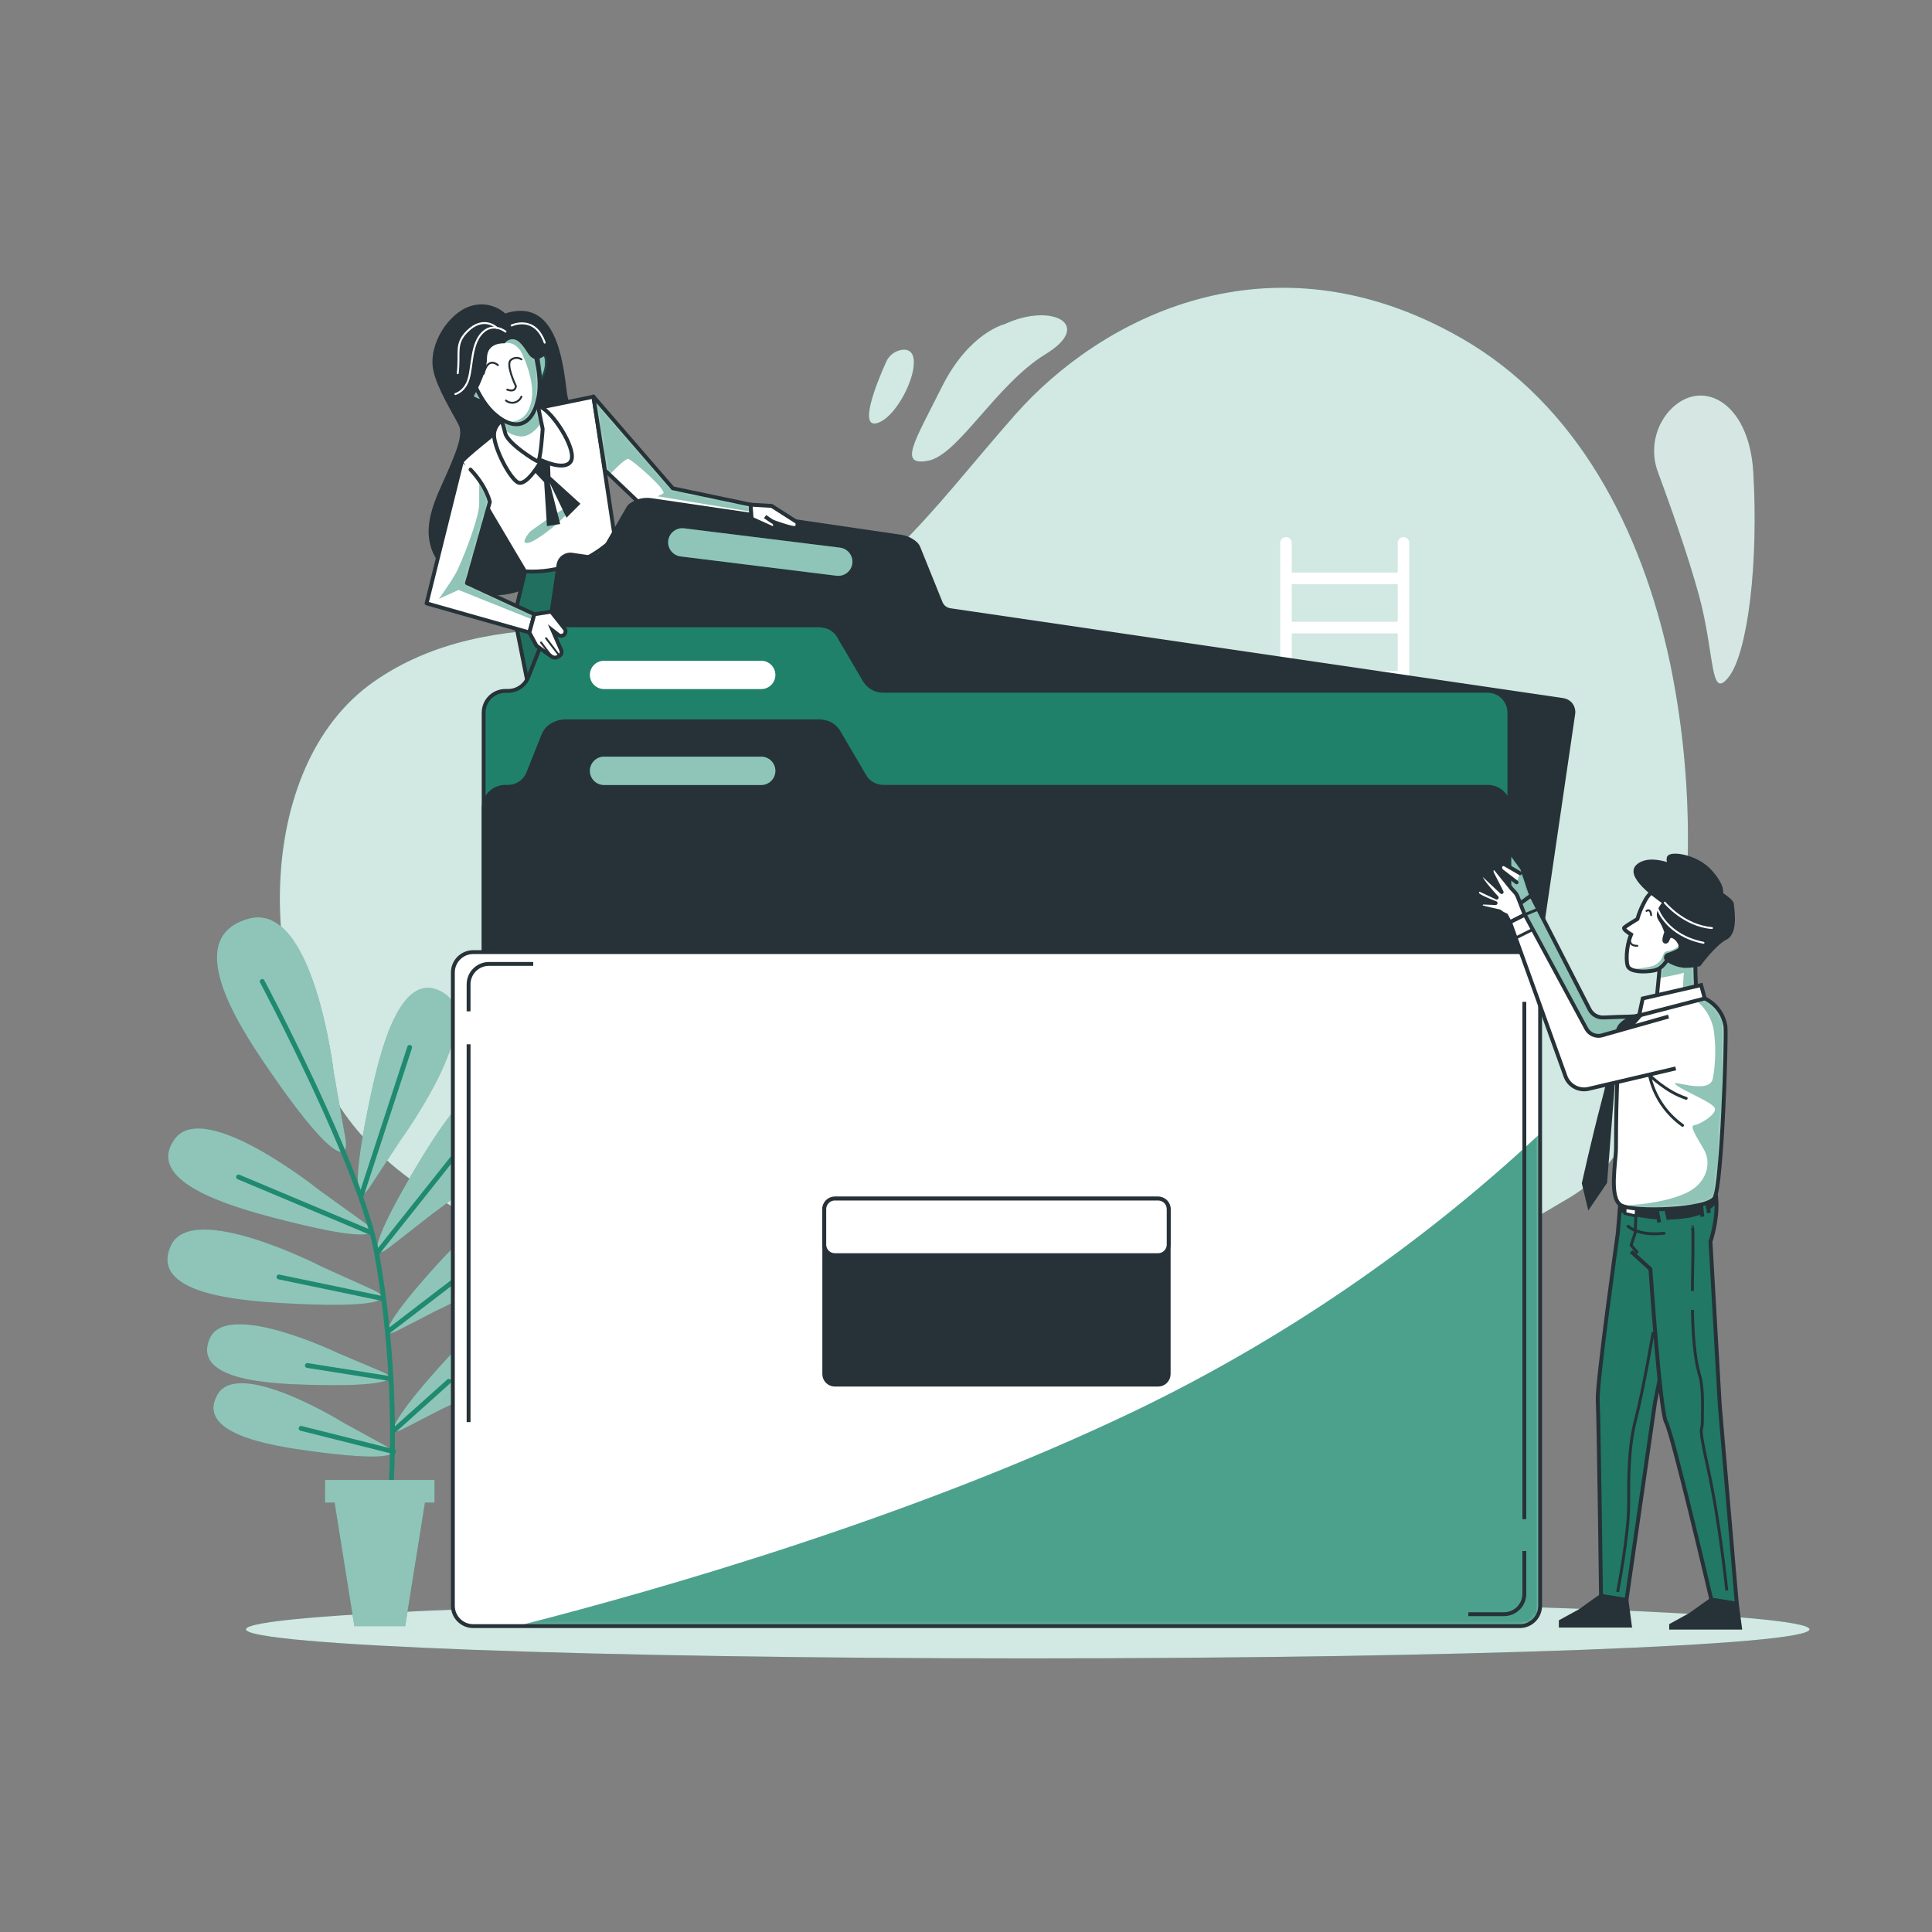 <svg width="500" height="500" viewBox="0 0 500 500" fill="none" xmlns="http://www.w3.org/2000/svg">
<rect x="0" y="0" width="500" height="500" fill="#808080" stroke="none"/>
<path d="M378.07 87.43C328.57 59.14 284.73 82.43 262.8 107.23C240.87 132.03 224.53 157.08 197 161.68C169.47 166.28 127.7 154.61 96.58 176.53C65.46 198.45 65.58 256.67 90.22 289.68C114.86 322.69 178.61 338.47 252.16 349.08C278.551 353.077 305.483 351.583 331.27 344.69L364.68 332.56C381 325.11 394.68 316.72 406.26 309.91C423.88 299.51 430.09 274.16 433.46 255.59C438.352 227.762 437.928 199.26 432.21 171.59C424.83 136.73 408 104.52 378.07 87.43Z" fill="#1F8A70"/>
<path opacity="0.8" d="M378.07 87.43C328.57 59.14 284.73 82.43 262.8 107.23C240.87 132.03 224.53 157.08 197 161.68C169.47 166.28 127.7 154.61 96.58 176.53C65.46 198.45 65.58 256.67 90.22 289.68C114.86 322.69 178.61 338.47 252.16 349.08C278.551 353.077 305.483 351.583 331.27 344.69L364.68 332.56C381 325.11 394.68 316.72 406.26 309.91C423.88 299.51 430.09 274.16 433.46 255.59C438.352 227.762 437.928 199.26 432.21 171.59C424.83 136.73 408 104.52 378.07 87.43Z" fill="white"/>
<path opacity="0.8" d="M453.74 122.08C452.62 103.6 440 97.54 432 106.34C430.099 108.487 428.826 111.115 428.32 113.937C427.813 116.759 428.094 119.667 429.13 122.34C431.94 129.93 436.77 143.4 439.65 153.94C443.89 169.5 442.47 181.52 447.42 175.16C452.37 168.8 455.15 145.42 453.74 122.08Z" fill="#1F8A70"/>
<path opacity="0.8" d="M453.74 122.08C452.62 103.6 440 97.54 432 106.34C430.099 108.487 428.826 111.115 428.32 113.937C427.813 116.759 428.094 119.667 429.13 122.34C431.94 129.93 436.77 143.4 439.65 153.94C443.89 169.5 442.47 181.52 447.42 175.16C452.37 168.8 455.15 145.42 453.74 122.08Z" fill="white"/>
<path d="M240.18 119.25C247.95 117.84 257.85 99.45 270.58 91.67C283.31 83.89 272 78.23 260 83.89C260 83.89 250.8 86.01 243.73 100.16C236.66 114.31 232.4 120.66 240.18 119.25Z" fill="#1F8A70"/>
<path opacity="0.8" d="M240.18 119.25C247.95 117.84 257.85 99.45 270.58 91.67C283.31 83.89 272 78.23 260 83.89C260 83.89 250.8 86.01 243.73 100.16C236.66 114.31 232.4 120.66 240.18 119.25Z" fill="white"/>
<path d="M227.45 109.35C233.76 106.82 240.64 89.64 233.45 90.52C232.542 90.652 231.682 91.015 230.955 91.576C230.229 92.136 229.658 92.875 229.3 93.72C227 98.83 221.77 111.62 227.45 109.35Z" fill="#1F8A70"/>
<path opacity="0.8" d="M227.45 109.35C233.76 106.82 240.64 89.64 233.45 90.52C232.542 90.652 231.682 91.015 230.955 91.576C230.229 92.136 229.658 92.875 229.3 93.72C227 98.83 221.77 111.62 227.45 109.35Z" fill="white"/>
<path d="M265.98 429.19C377.718 429.19 468.3 425.823 468.3 421.67C468.3 417.517 377.718 414.15 265.98 414.15C154.242 414.15 63.66 417.517 63.66 421.67C63.66 425.823 154.242 429.19 265.98 429.19Z" fill="#1F8A70"/>
<path opacity="0.8" d="M265.98 429.19C377.718 429.19 468.3 425.823 468.3 421.67C468.3 417.517 377.718 414.15 265.98 414.15C154.242 414.15 63.66 417.517 63.66 421.67C63.66 425.823 154.242 429.19 265.98 429.19Z" fill="white"/>
<path d="M363.22 139C362.822 139 362.441 139.158 362.159 139.439C361.878 139.721 361.72 140.102 361.72 140.5V148.19H334.31V140.5C334.31 140.102 334.152 139.721 333.871 139.439C333.589 139.158 333.208 139 332.81 139C332.412 139 332.031 139.158 331.749 139.439C331.468 139.721 331.31 140.102 331.31 140.5V334.2C331.31 334.598 331.468 334.979 331.749 335.261C332.031 335.542 332.412 335.7 332.81 335.7C333.208 335.7 333.589 335.542 333.871 335.261C334.152 334.979 334.31 334.598 334.31 334.2V290.87H361.72V334.2C361.72 334.598 361.878 334.979 362.159 335.261C362.441 335.542 362.822 335.7 363.22 335.7C363.618 335.7 363.999 335.542 364.281 335.261C364.562 334.979 364.72 334.598 364.72 334.2V140.47C364.712 140.077 364.551 139.704 364.27 139.429C363.99 139.154 363.613 139 363.22 139ZM361.72 287.9H334.31V278.18H361.72V287.9ZM361.72 275.17H334.31V265.46H361.72V275.17ZM361.72 262.45H334.31V252.77H361.72V262.45ZM361.72 249.74H334.31V240.1H361.72V249.74ZM361.72 237.04H334.31V227.51H361.72V237.04ZM361.72 224.38H334.31V214.79H361.72V224.38ZM361.72 211.78H334.31V202.1H361.72V211.78ZM361.72 199.06H334.31V189.38H361.72V199.06ZM361.72 186.37H334.31V176.66H361.72V186.37ZM361.72 173.65H334.31V163.92H361.72V173.65ZM361.72 160.92H334.31V151.19H361.72V160.92Z" fill="white"/>
<path d="M103.58 295.16C103.58 295.16 126.03 264.43 115.08 257.16C103.69 249.65 98.34 272.4 95.93 283.57C90.79 307.41 92.24 312.47 95.69 307.23L103.58 295.16Z" fill="#1F8A70"/>
<path opacity="0.5" d="M103.58 295.16C103.58 295.16 126.03 264.43 115.08 257.16C103.69 249.65 98.34 272.4 95.93 283.57C90.79 307.41 92.24 312.47 95.69 307.23L103.58 295.16Z" fill="white"/>
<path d="M112 314.06C112 314.06 143.21 292.28 135.2 281.9C126.87 271.09 114.42 290.9 108.51 300.66C95.9 321.54 95.64 326.8 100.6 322.96L112 314.06Z" fill="#1F8A70"/>
<path opacity="0.5" d="M112 314.06C112 314.06 143.21 292.28 135.2 281.9C126.87 271.09 114.42 290.9 108.51 300.66C95.9 321.54 95.64 326.8 100.6 322.96L112 314.06Z" fill="white"/>
<path d="M112.68 339.32C112.68 339.32 139.68 327.19 135.07 318.09C130.27 308.62 117.88 321.94 111.95 328.56C99.28 342.7 98.32 346.68 102.67 344.47L112.68 339.32Z" fill="#1F8A70"/>
<path opacity="0.5" d="M112.68 339.32C112.68 339.32 139.68 327.19 135.07 318.09C130.27 308.62 117.88 321.94 111.95 328.56C99.28 342.7 98.32 346.68 102.67 344.47L112.68 339.32Z" fill="white"/>
<path d="M114.28 364.69C114.28 364.69 141.28 352.56 136.68 343.46C131.87 334 119.49 347.31 113.55 353.94C100.89 368.08 99.92 372.06 104.28 369.84L114.28 364.69Z" fill="#1F8A70"/>
<path opacity="0.5" d="M114.28 364.69C114.28 364.69 141.28 352.56 136.68 343.46C131.87 334 119.49 347.31 113.55 353.94C100.89 368.08 99.92 372.06 104.28 369.84L114.28 364.69Z" fill="white"/>
<path d="M82.61 308C82.61 308 52.93 284.17 45.22 294.77C37.22 305.77 59.68 312.2 70.73 315.12C94.31 321.35 99.43 320.12 94.35 316.44L82.61 308Z" fill="#1F8A70"/>
<path opacity="0.5" d="M82.61 308C82.61 308 52.93 284.17 45.22 294.77C37.22 305.77 59.68 312.2 70.73 315.12C94.31 321.35 99.43 320.12 94.35 316.44L82.61 308Z" fill="white"/>
<path d="M83.49 327.91C83.49 327.91 49.67 310.45 44.22 322.38C38.55 334.79 61.85 336.59 73.22 337.25C97.57 338.67 102.35 336.45 96.64 333.85L83.49 327.91Z" fill="#1F8A70"/>
<path opacity="0.5" d="M83.49 327.91C83.49 327.91 49.67 310.45 44.22 322.38C38.55 334.79 61.85 336.59 73.22 337.25C97.57 338.67 102.35 336.45 96.64 333.85L83.49 327.91Z" fill="white"/>
<path d="M87.58 350.23C87.58 350.23 58.58 336.23 54.25 346.46C49.74 357.09 69.48 358.07 79.15 358.36C99.77 359 103.76 357 98.87 355L87.58 350.23Z" fill="#1F8A70"/>
<path opacity="0.5" d="M87.58 350.23C87.58 350.23 58.58 336.23 54.25 346.46C49.74 357.09 69.48 358.07 79.15 358.36C99.77 359 103.76 357 98.87 355L87.58 350.23Z" fill="white"/>
<path d="M89 368.26C89 368.26 61.64 351.26 56.25 360.97C50.64 371.06 70.17 374.13 79.75 375.45C100.19 378.27 104.36 376.72 99.75 374.15L89 368.26Z" fill="#1F8A70"/>
<path opacity="0.5" d="M89 368.26C89 368.26 61.64 351.26 56.25 360.97C50.64 371.06 70.17 374.13 79.75 375.45C100.19 378.27 104.36 376.72 99.75 374.15L89 368.26Z" fill="white"/>
<path d="M86.41 277.81C86.41 277.81 81.27 233.18 64.41 237.74C46.9 242.5 61.56 265.08 69 276C84.81 299.24 90.63 301.8 89.38 294.54L86.41 277.81Z" fill="#1F8A70"/>
<path opacity="0.5" d="M86.41 277.81C86.41 277.81 81.27 233.18 64.41 237.74C46.9 242.5 61.56 265.08 69 276C84.81 299.24 90.63 301.8 89.38 294.54L86.41 277.81Z" fill="white"/>
<path d="M67.86 254C67.86 254 93.52 302.08 97.5 324.4C102.08 350.04 102.82 378.68 99.66 401.12" stroke="#1F8A70" stroke-width="1.252" stroke-linecap="round" stroke-linejoin="round"/>
<path d="M93.45 309.55L106.02 271.05" stroke="#1F8A70" stroke-width="1.252" stroke-linecap="round" stroke-linejoin="round"/>
<path d="M97.5 324.4L121.16 294.65" stroke="#1F8A70" stroke-width="1.252" stroke-linecap="round" stroke-linejoin="round"/>
<path d="M95.99 318.99L61.73 304.6" stroke="#1F8A70" stroke-width="1.252" stroke-linecap="round" stroke-linejoin="round"/>
<path d="M100.47 344.55L126.23 324.81" stroke="#1F8A70" stroke-width="1.252" stroke-linecap="round" stroke-linejoin="round"/>
<path d="M99.1 336.08L72.19 330.48" stroke="#1F8A70" stroke-width="1.252" stroke-linecap="round" stroke-linejoin="round"/>
<path d="M100.39 356.69L79.55 353.39" stroke="#1F8A70" stroke-width="1.252" stroke-linecap="round" stroke-linejoin="round"/>
<path d="M102.15 370.03L116.17 357.47" stroke="#1F8A70" stroke-width="1.252" stroke-linecap="round" stroke-linejoin="round"/>
<path d="M101.87 375.68L77.92 369.66" stroke="#1F8A70" stroke-width="1.252" stroke-linecap="round" stroke-linejoin="round"/>
<path d="M84.13 383.01H112.44V388.87H109.97L104.86 420.84H91.71L86.6 388.87H84.13V383.01Z" fill="#1F8A70"/>
<path opacity="0.5" d="M84.13 383.01H112.44V388.87H109.97L104.86 420.84H91.71L86.6 388.87H84.13V383.01Z" fill="white"/>
<path d="M130.75 81.12C129.523 80.023 128.024 79.275 126.41 78.953C124.795 78.632 123.124 78.748 121.57 79.29C116.07 81.12 110.8 89.07 112.13 95.8C113.06 100.46 117.38 107.33 118.69 109.95C120 112.57 118.16 117 114 126.2C109.84 135.4 108.23 144.03 120.29 151.63C132.35 159.23 146 147.17 153 138.52C160 129.87 147.75 109.95 146.7 101.52C145.65 93.09 143.85 76.93 130.75 81.12Z" fill="#263238"/>
<path d="M159.1 139.1C156.099 142.102 152.473 144.406 148.481 145.848C144.488 147.289 140.227 147.833 136 147.44L133.11 159.49L138.61 187L174.52 168.39L166.39 147.39L159.1 139.1Z" fill="#1F8A70" stroke="#263238" stroke-linecap="round" stroke-linejoin="round"/>
<path opacity="0.3" d="M159.1 139.1C156.099 142.102 152.473 144.406 148.481 145.848C144.488 147.289 140.227 147.833 136 147.44L133.11 159.49L138.61 187L174.52 168.39L166.39 147.39L159.1 139.1Z" fill="#263238"/>
<path d="M159.1 139.1L153.6 102.66L137.3 106L129.17 111.24C129.17 111.24 119.47 118.85 119.47 119.63C119.47 120.41 135.88 147.87 135.88 147.87C140.149 148.123 144.424 147.472 148.425 145.961C152.426 144.45 156.064 142.112 159.1 139.1Z" fill="white"/>
<path d="M159.1 139.1L153.6 102.66L137.3 106L129.17 111.24C129.17 111.24 119.47 118.85 119.47 119.63C119.47 120.41 135.88 147.87 135.88 147.87C140.149 148.123 144.424 147.472 148.425 145.961C152.426 144.45 156.064 142.112 159.1 139.1Z" stroke="#263238" stroke-linecap="round" stroke-linejoin="round"/>
<path opacity="0.5" d="M137.23 137.54C137.23 137.54 148.72 129.02 147.66 131.54C146.6 134.06 138.66 140.35 136.53 140.54C134.4 140.73 137.23 137.54 137.23 137.54Z" fill="#1F8A70"/>
<path d="M137.58 121.36L138.03 121.83L140.83 124.79L141.55 136.16L144.98 135.62L142.27 124.97L146.61 133.99L150.22 130.38L142.46 123.34L142.27 117.75L138.3 115.76" fill="#263238"/>
<path d="M131.27 107.86C131.27 107.86 127.86 109.43 127.86 112.57C127.86 115.71 131.55 123.18 133.86 124.75C136.17 126.32 140.13 119.13 140.13 119.13C140.13 119.13 146.13 122.01 147.73 119.39C149.33 116.77 144.06 108.12 140.66 105.76C137.26 103.4 131.27 107.86 131.27 107.86Z" fill="white" stroke="#263238" stroke-linecap="round" stroke-linejoin="round"/>
<path d="M128.39 104.71C129.328 107.106 130.116 109.557 130.75 112.05C131.27 114.67 138.35 119.13 139.13 119.39C139.91 119.65 140.44 111 140.44 111L138.35 100.78L128.39 104.71Z" fill="white"/>
<mask id="mask0_10_209" style="mask-type:luminance" maskUnits="userSpaceOnUse" x="128" y="100" width="13" height="20">
<path d="M128.39 104.71C129.328 107.106 130.116 109.557 130.75 112.05C131.27 114.67 138.35 119.13 139.13 119.39C139.91 119.65 140.44 111 140.44 111L138.35 100.78L128.39 104.71Z" fill="white"/>
</mask>
<g mask="url(#mask0_10_209)">
<g style="mix-blend-mode:multiply" opacity="0.5">
<path d="M138.57 101.87C138.13 101.747 137.682 101.653 137.23 101.59L130 104.14L129.05 106.62C129.53 107.96 130.14 109.76 130.51 111.22C131.695 112.176 133.127 112.775 134.64 112.95C136.81 113.1 138.72 111.42 140.07 109.36L138.57 101.87Z" fill="#1F8A70"/>
</g>
</g>
<path d="M128.39 104.71C129.328 107.106 130.116 109.557 130.75 112.05C131.27 114.67 138.35 119.13 139.13 119.39C139.91 119.65 140.44 111 140.44 111L138.35 100.78L128.39 104.71Z" stroke="#263238" stroke-linecap="round" stroke-linejoin="round"/>
<path d="M123.67 100.25C123.67 100.25 120.78 97.9 120.78 100.25C120.78 102.6 123.41 103.92 125.5 103.92" fill="white"/>
<path d="M123.67 100.25C123.67 100.25 120.78 97.9 120.78 100.25C120.78 102.6 123.41 103.92 125.5 103.92" stroke="#263238" stroke-linecap="round" stroke-linejoin="round"/>
<path d="M139.13 92.65C139.13 92.65 140.97 89.77 141.49 92.92C141.73 94.971 141.167 97.034 139.92 98.68L139.13 92.65Z" fill="white" stroke="#263238" stroke-linecap="round" stroke-linejoin="round"/>
<g opacity="0.5">
<path d="M123.67 100.25C123.67 100.25 120.78 97.9 120.78 100.25C120.78 102.6 123.41 103.92 125.5 103.92" fill="#1F8A70"/>
<path d="M123.67 100.25C123.67 100.25 120.78 97.9 120.78 100.25C120.78 102.6 123.41 103.92 125.5 103.92" stroke="#263238" stroke-linecap="round" stroke-linejoin="round"/>
</g>
<path opacity="0.5" d="M139.13 92.65C139.13 92.65 140.97 89.77 141.49 92.92C141.73 94.971 141.167 97.034 139.92 98.68L139.13 92.65Z" fill="#1F8A70" stroke="#263238" stroke-linecap="round" stroke-linejoin="round"/>
<path d="M120.42 92.67C120.42 92.67 122.67 102.04 127.5 106.67C132.33 111.3 137.5 111.34 139.29 103.09C140.76 96.29 137.11 87.22 137.11 87.22C137.11 87.22 125.33 77.52 120.42 92.67Z" fill="white"/>
<mask id="mask1_10_209" style="mask-type:luminance" maskUnits="userSpaceOnUse" x="120" y="84" width="20" height="26">
<path d="M120.42 92.67C120.42 92.67 122.67 102.04 127.5 106.67C132.33 111.3 137.5 111.34 139.29 103.09C140.76 96.29 137.11 87.22 137.11 87.22C137.11 87.22 125.33 77.52 120.42 92.67Z" fill="white"/>
</mask>
<g mask="url(#mask1_10_209)">
<g style="mix-blend-mode:multiply" opacity="0.5">
<path d="M128.81 84.17L130.64 88.77C130.64 88.77 133.52 88.13 135.14 91.61C136.76 95.09 138.39 100.19 137.46 104.14C136.57 107.9 134.46 109.14 131.21 109.23C134.75 110.74 137.96 109.23 139.29 103.07C140.76 96.27 137.11 87.2 137.11 87.2C137.11 87.2 133.12 83.93 128.81 84.17Z" fill="#1F8A70"/>
</g>
</g>
<path d="M120.42 92.67C120.42 92.67 122.67 102.04 127.5 106.67C132.33 111.3 137.5 111.34 139.29 103.09C140.76 96.29 137.11 87.22 137.11 87.22C137.11 87.22 125.33 77.52 120.42 92.67Z" stroke="#263238" stroke-linecap="round" stroke-linejoin="round"/>
<path d="M134.94 93C134.532 92.725 134.044 92.593 133.553 92.621C133.062 92.65 132.593 92.84 132.22 93.16C130.78 94.28 133.5 99.89 133.5 99.89C133.5 99.89 133.55 101.66 131.28 100.84" stroke="#263238" stroke-width="0.5" stroke-linecap="round" stroke-linejoin="round"/>
<path d="M134.94 102.66C134.784 103.028 134.545 103.355 134.241 103.615C133.937 103.875 133.577 104.061 133.19 104.158C132.802 104.255 132.396 104.26 132.006 104.174C131.616 104.088 131.251 103.912 130.94 103.66" stroke="#263238" stroke-width="0.5" stroke-linecap="round" stroke-linejoin="round"/>
<path d="M128.85 94.49C128.85 94.49 126.29 92.08 125.17 96.73" stroke="#263238" stroke-width="0.5" stroke-linecap="round" stroke-linejoin="round"/>
<path d="M137.26 84.25C134.45 81.81 132.18 81.84 131.19 82.16C130.263 81.582 129.209 81.239 128.12 81.16C120.26 80.11 119.21 86.16 119.21 91.91C119.21 97.66 114.21 104.49 117.64 105.28C118.579 105.505 119.567 105.392 120.43 104.96C121.294 104.529 121.977 103.806 122.36 102.92C122.36 102.92 126.03 96.92 126.03 92.69C126.03 88.46 130.6 88.86 130.6 88.86C130.797 88.569 131.055 88.323 131.356 88.141C131.657 87.959 131.994 87.844 132.343 87.804C132.693 87.764 133.047 87.8 133.381 87.91C133.716 88.02 134.022 88.201 134.28 88.44C136.36 90.22 136.6 92.31 138.28 92.85C139.96 93.39 142.77 90.69 142.77 90.69C141.169 88.352 139.322 86.193 137.26 84.25Z" fill="#263238"/>
<path d="M130.82 85.82C130.82 85.82 127.66 83.28 124.82 86.13C121.98 88.98 122.29 94.37 121.34 97.86C120.39 101.35 117.85 101.98 117.85 101.98" stroke="white" stroke-width="0.5" stroke-linecap="round" stroke-linejoin="round"/>
<path d="M128.61 84.87C128.61 84.87 125.2 81.49 120.91 85.77C117.64 89.05 119.1 91.2 118.46 96.59" stroke="white" stroke-width="0.5" stroke-linecap="round" stroke-linejoin="round"/>
<path d="M132.41 84.23C132.41 84.23 138.41 81.38 140.97 88.67" stroke="white" stroke-width="0.5" stroke-linecap="round" stroke-linejoin="round"/>
<path d="M119.47 119.65L110.4 156.15L137 163.69L138.31 158.97L120.84 150.91L126.77 129.91C126.77 129.91 125.99 125.98 121.77 121.53" fill="white"/>
<mask id="mask2_10_209" style="mask-type:luminance" maskUnits="userSpaceOnUse" x="110" y="119" width="29" height="45">
<path d="M119.47 119.65L110.4 156.15L137 163.69L138.31 158.97L120.84 150.91L126.77 129.91C126.77 129.91 125.99 125.98 121.77 121.53" fill="white"/>
</mask>
<g mask="url(#mask2_10_209)">
<g style="mix-blend-mode:multiply" opacity="0.5">
<path d="M138.35 159L120.88 150.94L126.81 129.94C126.346 128.197 125.592 126.544 124.58 125.05L124.01 124.62V130.42C124.01 134.13 119.37 145.96 117.74 148.74C116.11 151.52 113.57 155 113.57 155L118.67 152.68L138 160.42L138.35 159Z" fill="#1F8A70"/>
</g>
</g>
<path d="M119.47 119.65L110.4 156.15L137 163.69L138.31 158.97L120.84 150.91L126.77 129.91C126.77 129.91 125.99 125.98 121.77 121.53" stroke="#263238" stroke-linecap="round" stroke-linejoin="round"/>
<path d="M194.26 130.61L174.12 126.38L153.55 102.61L156.59 121.73L169.21 133.75L194.57 134.91L194.26 130.61Z" fill="white"/>
<mask id="mask3_10_209" style="mask-type:luminance" maskUnits="userSpaceOnUse" x="153" y="102" width="42" height="33">
<path d="M194.26 130.61L174.12 126.38L153.55 102.61L156.59 121.73L169.21 133.75L194.57 134.91L194.26 130.61Z" fill="white"/>
</mask>
<g mask="url(#mask3_10_209)">
<g style="mix-blend-mode:multiply" opacity="0.5">
<path d="M153.55 102.61L156 117.87L157.56 122.64L157.76 122.82C158.35 122.21 161.68 118.75 162.53 118.75C163.38 118.75 172.97 127.1 171.58 127.75L170.18 128.44L194.07 132.38L194.24 130.55L174.14 126.33L153.55 102.61Z" fill="#1F8A70"/>
</g>
</g>
<path d="M194.26 130.61L174.12 126.38L153.55 102.61L156.59 121.73L169.21 133.75L194.57 134.91L194.26 130.61Z" stroke="#263238" stroke-linecap="round" stroke-linejoin="round"/>
<path d="M382.27 333L125.8 295.42C124.985 295.299 124.251 294.859 123.759 294.197C123.268 293.535 123.06 292.705 123.18 291.89L144.54 146.18C144.599 145.777 144.736 145.389 144.945 145.039C145.154 144.689 145.43 144.383 145.757 144.14C146.084 143.897 146.455 143.72 146.851 143.621C147.246 143.521 147.657 143.501 148.06 143.56L152.92 144.27C153.536 144.362 154.165 144.267 154.725 143.995C155.285 143.724 155.751 143.29 156.06 142.75L162.51 131.6C162.706 131.25 162.971 130.944 163.29 130.7C164.8 129.608 166.676 129.149 168.52 129.42L233.17 138.9C234.62 139.108 235.971 139.758 237.04 140.76C237.325 141.046 237.549 141.386 237.7 141.76L243.45 156C243.652 156.504 243.982 156.945 244.409 157.281C244.836 157.616 245.343 157.833 245.88 157.91L404.53 181.17C405.345 181.289 406.08 181.726 406.573 182.386C407.066 183.046 407.277 183.875 407.16 184.69L385.8 330.39C385.677 331.204 385.236 331.935 384.574 332.424C383.912 332.913 383.084 333.12 382.27 333Z" fill="#263238" stroke="#263238" stroke-miterlimit="10"/>
<path d="M385 332.29H130.79C130.052 332.29 129.321 332.145 128.639 331.862C127.957 331.58 127.338 331.166 126.816 330.644C126.294 330.122 125.88 329.502 125.598 328.821C125.315 328.139 125.17 327.408 125.17 326.67V184.43C125.17 182.939 125.762 181.51 126.816 180.456C127.87 179.402 129.299 178.81 130.79 178.81H131.48C132.605 178.808 133.704 178.47 134.636 177.839C135.568 177.208 136.29 176.314 136.71 175.27L140.58 165.54C141.013 164.417 141.803 163.468 142.83 162.84C143.933 162.189 145.189 161.844 146.47 161.84H211.81C212.688 161.839 213.559 161.998 214.38 162.31C215.52 162.77 216.472 163.601 217.08 164.67L223.73 176C224.226 176.846 224.934 177.548 225.785 178.036C226.636 178.523 227.599 178.78 228.58 178.78H385C386.491 178.78 387.92 179.372 388.974 180.426C390.028 181.48 390.62 182.909 390.62 184.4V326.67C390.62 327.408 390.475 328.139 390.192 328.821C389.91 329.502 389.496 330.122 388.974 330.644C388.452 331.166 387.833 331.58 387.151 331.862C386.469 332.145 385.738 332.29 385 332.29Z" fill="#1F8A70"/>
<mask id="mask4_10_209" style="mask-type:luminance" maskUnits="userSpaceOnUse" x="125" y="161" width="266" height="172">
<path d="M385 332.29H130.79C130.052 332.29 129.321 332.145 128.639 331.862C127.957 331.58 127.338 331.166 126.816 330.644C126.294 330.122 125.88 329.502 125.598 328.821C125.315 328.139 125.17 327.408 125.17 326.67V184.43C125.17 182.939 125.762 181.51 126.816 180.456C127.87 179.402 129.299 178.81 130.79 178.81H131.48C132.605 178.808 133.704 178.47 134.636 177.839C135.568 177.208 136.29 176.314 136.71 175.27L140.58 165.54C141.013 164.417 141.803 163.468 142.83 162.84C143.933 162.189 145.189 161.844 146.47 161.84H211.81C212.688 161.839 213.559 161.998 214.38 162.31C215.52 162.77 216.472 163.601 217.08 164.67L223.73 176C224.226 176.846 224.934 177.548 225.785 178.036C226.636 178.523 227.599 178.78 228.58 178.78H385C386.491 178.78 387.92 179.372 388.974 180.426C390.028 181.48 390.62 182.909 390.62 184.4V326.67C390.62 327.408 390.475 328.139 390.192 328.821C389.91 329.502 389.496 330.122 388.974 330.644C388.452 331.166 387.833 331.58 387.151 331.862C386.469 332.145 385.738 332.29 385 332.29Z" fill="white"/>
</mask>
<g mask="url(#mask4_10_209)">
<path opacity="0.1" d="M385 332.29H130.79C130.052 332.29 129.321 332.145 128.639 331.862C127.957 331.58 127.338 331.166 126.816 330.644C126.294 330.122 125.88 329.502 125.598 328.821C125.315 328.139 125.17 327.408 125.17 326.67V184.43C125.17 182.939 125.762 181.51 126.816 180.456C127.87 179.402 129.299 178.81 130.79 178.81H131.48C132.605 178.808 133.704 178.47 134.636 177.839C135.568 177.208 136.29 176.314 136.71 175.27L140.58 165.54C141.013 164.417 141.803 163.468 142.83 162.84C143.933 162.189 145.189 161.844 146.47 161.84H211.81C212.688 161.839 213.559 161.998 214.38 162.31C215.52 162.77 216.472 163.601 217.08 164.67L223.73 176C224.226 176.846 224.934 177.548 225.785 178.036C226.636 178.523 227.599 178.78 228.58 178.78H385C386.491 178.78 387.92 179.372 388.974 180.426C390.028 181.48 390.62 182.909 390.62 184.4V326.67C390.62 327.408 390.475 328.139 390.192 328.821C389.91 329.502 389.496 330.122 388.974 330.644C388.452 331.166 387.833 331.58 387.151 331.862C386.469 332.145 385.738 332.29 385 332.29Z" fill="#263238"/>
</g>
<path d="M385 332.29H130.79C130.052 332.29 129.321 332.145 128.639 331.862C127.957 331.58 127.338 331.166 126.816 330.644C126.294 330.122 125.88 329.502 125.598 328.821C125.315 328.139 125.17 327.408 125.17 326.67V184.43C125.17 182.939 125.762 181.51 126.816 180.456C127.87 179.402 129.299 178.81 130.79 178.81H131.48C132.605 178.808 133.704 178.47 134.636 177.839C135.568 177.208 136.29 176.314 136.71 175.27L140.58 165.54C141.013 164.417 141.803 163.468 142.83 162.84C143.933 162.189 145.189 161.844 146.47 161.84H211.81C212.688 161.839 213.559 161.998 214.38 162.31C215.52 162.77 216.472 163.601 217.08 164.67L223.73 176C224.226 176.846 224.934 177.548 225.785 178.036C226.636 178.523 227.599 178.78 228.58 178.78H385C386.491 178.78 387.92 179.372 388.974 180.426C390.028 181.48 390.62 182.909 390.62 184.4V326.67C390.62 327.408 390.475 328.139 390.192 328.821C389.91 329.502 389.496 330.122 388.974 330.644C388.452 331.166 387.833 331.58 387.151 331.862C386.469 332.145 385.738 332.29 385 332.29Z" stroke="#263238" stroke-miterlimit="10"/>
<path d="M197 178.33H156.32C155.349 178.33 154.418 177.944 153.732 177.258C153.046 176.572 152.66 175.641 152.66 174.67C152.659 174.189 152.752 173.712 152.936 173.266C153.119 172.821 153.388 172.416 153.728 172.076C154.068 171.735 154.472 171.464 154.917 171.28C155.362 171.095 155.839 171 156.32 171H197C197.973 171 198.907 171.387 199.595 172.075C200.283 172.763 200.67 173.697 200.67 174.67C200.67 175.151 200.575 175.628 200.39 176.073C200.206 176.518 199.935 176.922 199.594 177.262C199.254 177.602 198.849 177.871 198.404 178.054C197.958 178.238 197.481 178.331 197 178.33Z" fill="white"/>
<path d="M385 357.11H130.79C129.299 357.11 127.87 356.518 126.816 355.464C125.762 354.41 125.17 352.98 125.17 351.49V209.25C125.17 207.759 125.762 206.33 126.816 205.276C127.87 204.222 129.299 203.63 130.79 203.63H131.48C132.605 203.629 133.705 203.292 134.637 202.661C135.569 202.03 136.291 201.135 136.71 200.09L140.58 190.37C141.01 189.245 141.801 188.296 142.83 187.67C143.931 187.015 145.189 186.669 146.47 186.67H211.81C212.688 186.669 213.559 186.828 214.38 187.14C215.523 187.6 216.476 188.436 217.08 189.51L223.73 200.85C224.226 201.696 224.934 202.398 225.785 202.886C226.636 203.373 227.599 203.63 228.58 203.63H385C386.491 203.63 387.92 204.222 388.974 205.276C390.028 206.33 390.62 207.759 390.62 209.25V351.49C390.62 352.98 390.028 354.41 388.974 355.464C387.92 356.518 386.491 357.11 385 357.11Z" fill="#263238" stroke="#263238" stroke-miterlimit="10"/>
<path d="M216.49 149L176.13 144C175.166 143.878 174.29 143.379 173.692 142.613C173.094 141.846 172.824 140.875 172.94 139.91C173.062 138.945 173.563 138.068 174.332 137.471C175.1 136.875 176.075 136.608 177.04 136.73L217.39 141.73C218.355 141.85 219.233 142.348 219.831 143.115C220.429 143.882 220.699 144.855 220.58 145.82C220.521 146.298 220.368 146.759 220.13 147.177C219.892 147.595 219.574 147.963 219.194 148.258C218.815 148.554 218.38 148.771 217.916 148.898C217.452 149.026 216.967 149.06 216.49 149Z" fill="#1F8A70"/>
<path opacity="0.5" d="M216.49 149L176.13 144C175.166 143.878 174.29 143.379 173.692 142.613C173.094 141.846 172.824 140.875 172.94 139.91C173.062 138.945 173.563 138.068 174.332 137.471C175.1 136.875 176.075 136.608 177.04 136.73L217.39 141.73C218.355 141.85 219.233 142.348 219.831 143.115C220.429 143.882 220.699 144.855 220.58 145.82C220.521 146.298 220.368 146.759 220.13 147.177C219.892 147.595 219.574 147.963 219.194 148.258C218.815 148.554 218.38 148.771 217.916 148.898C217.452 149.026 216.967 149.06 216.49 149Z" fill="white"/>
<path d="M197 203.16H156.32C155.839 203.16 155.362 203.065 154.917 202.88C154.472 202.696 154.068 202.425 153.728 202.084C153.388 201.744 153.119 201.339 152.936 200.894C152.752 200.448 152.659 199.971 152.66 199.49C152.66 198.518 153.045 197.586 153.731 196.898C154.417 196.21 155.348 195.823 156.32 195.82H197C197.973 195.82 198.907 196.207 199.595 196.895C200.283 197.583 200.67 198.517 200.67 199.49C200.67 200.463 200.283 201.397 199.595 202.085C198.907 202.773 197.973 203.16 197 203.16Z" fill="#1F8A70"/>
<path opacity="0.5" d="M197 203.16H156.32C155.839 203.16 155.362 203.065 154.917 202.88C154.472 202.696 154.068 202.425 153.728 202.084C153.388 201.744 153.119 201.339 152.936 200.894C152.752 200.448 152.659 199.971 152.66 199.49C152.66 198.518 153.045 197.586 153.731 196.898C154.417 196.21 155.348 195.823 156.32 195.82H197C197.973 195.82 198.907 196.207 199.595 196.895C200.283 197.583 200.67 198.517 200.67 199.49C200.67 200.463 200.283 201.397 199.595 202.085C198.907 202.773 197.973 203.16 197 203.16Z" fill="white"/>
<path d="M393.31 246.41H122.47C119.559 246.41 117.2 248.769 117.2 251.68V415.57C117.2 418.481 119.559 420.84 122.47 420.84H393.31C396.221 420.84 398.58 418.481 398.58 415.57V251.68C398.58 248.769 396.221 246.41 393.31 246.41Z" fill="white"/>
<mask id="mask5_10_209" style="mask-type:luminance" maskUnits="userSpaceOnUse" x="117" y="246" width="282" height="175">
<path d="M393.31 246.41H122.47C119.559 246.41 117.2 248.769 117.2 251.68V415.57C117.2 418.481 119.559 420.84 122.47 420.84H393.31C396.221 420.84 398.58 418.481 398.58 415.57V251.68C398.58 248.769 396.221 246.41 393.31 246.41Z" fill="white"/>
</mask>
<g mask="url(#mask5_10_209)">
<g style="mix-blend-mode:multiply">
<path d="M398.58 293.36C367.39 322.511 331.952 346.754 293.48 365.26C236.63 392.45 171.65 411.19 133.79 420.84H393.3C393.993 420.841 394.679 420.706 395.32 420.442C395.96 420.177 396.542 419.79 397.033 419.3C397.523 418.811 397.912 418.229 398.178 417.589C398.443 416.949 398.58 416.263 398.58 415.57V293.36Z" fill="#1F8A70"/>
</g>
<path opacity="0.2" d="M398.58 293.36C367.39 322.511 331.952 346.754 293.48 365.26C236.63 392.45 171.65 411.19 133.79 420.84H393.3C393.993 420.841 394.679 420.706 395.32 420.442C395.96 420.177 396.542 419.79 397.033 419.3C397.523 418.811 397.912 418.229 398.178 417.589C398.443 416.949 398.58 416.263 398.58 415.57V293.36Z" fill="white"/>
</g>
<path d="M393.31 246.41H122.47C119.559 246.41 117.2 248.769 117.2 251.68V415.57C117.2 418.481 119.559 420.84 122.47 420.84H393.31C396.221 420.84 398.58 418.481 398.58 415.57V251.68C398.58 248.769 396.221 246.41 393.31 246.41Z" stroke="#263238" stroke-miterlimit="10"/>
<path d="M121.27 261.73V254.73C121.273 253.331 121.83 251.991 122.82 251.003C123.81 250.015 125.151 249.46 126.55 249.46H138" stroke="#263238" stroke-miterlimit="10"/>
<path d="M121.27 368.04V270.26" stroke="#263238" stroke-miterlimit="10"/>
<path d="M394.5 401.4V412.47C394.501 413.163 394.366 413.849 394.102 414.49C393.837 415.13 393.449 415.712 392.96 416.203C392.47 416.693 391.889 417.082 391.249 417.348C390.609 417.613 389.923 417.75 389.23 417.75H380" stroke="#263238" stroke-miterlimit="10"/>
<path d="M394.5 259.27V393.17" stroke="#263238" stroke-miterlimit="10"/>
<path d="M299.72 310.19H216.05C214.542 310.19 213.32 311.412 213.32 312.92V355.61C213.32 357.118 214.542 358.34 216.05 358.34H299.72C301.228 358.34 302.45 357.118 302.45 355.61V312.92C302.45 311.412 301.228 310.19 299.72 310.19Z" fill="#263238" stroke="#263238" stroke-miterlimit="10"/>
<path d="M299.72 310.19H216.05C214.542 310.19 213.32 311.412 213.32 312.92V322.1C213.32 323.608 214.542 324.83 216.05 324.83H299.72C301.228 324.83 302.45 323.608 302.45 322.1V312.92C302.45 311.412 301.228 310.19 299.72 310.19Z" fill="white" stroke="#263238" stroke-miterlimit="10"/>
<path d="M137 163.69L138.83 167.1L142.72 169.9C142.965 170.08 143.258 170.181 143.561 170.192C143.864 170.203 144.163 170.122 144.42 169.96L144.76 169.74C145.007 169.59 145.191 169.355 145.278 169.079C145.364 168.803 145.347 168.504 145.23 168.24L143.02 163.16L144.51 164.32C144.747 164.502 145.045 164.585 145.341 164.552C145.638 164.518 145.91 164.371 146.1 164.14C146.265 163.934 146.354 163.679 146.354 163.415C146.354 163.151 146.265 162.896 146.1 162.69L142.63 158.3L138.29 158.97L137 163.69Z" fill="white" stroke="#263238" stroke-miterlimit="10"/>
<path d="M144.8 169.74L141.32 165.17" stroke="#263238" stroke-width="0.5" stroke-linecap="round" stroke-linejoin="round"/>
<path d="M142.76 169.9L140.03 166.28" stroke="#263238" stroke-width="0.5" stroke-linecap="round" stroke-linejoin="round"/>
<path d="M194.26 130.61L199.7 130.93L206.32 135.16C206.32 135.16 206.69 136.45 205.77 136.63C204.85 136.81 199.88 134.98 199.88 134.98L194.57 134.91L194.26 130.61Z" fill="white" stroke="#263238" stroke-miterlimit="10"/>
<path d="M194.54 134.24L200.25 136.82C200.25 136.82 201.17 135.53 199.88 134.98L198 133.69" fill="white"/>
<path d="M194.54 134.24L200.25 136.82C200.25 136.82 201.17 135.53 199.88 134.98L198 133.69" stroke="#263238" stroke-linejoin="round"/>
<path d="M396.27 231.76L393.91 224.7L391.26 221.07C391.216 221.004 391.152 220.954 391.077 220.928C391.002 220.902 390.921 220.901 390.845 220.926C390.77 220.952 390.705 221.001 390.661 221.066C390.617 221.132 390.595 221.211 390.6 221.29V231.75L392.6 234.38L396.27 231.76Z" fill="white"/>
<path d="M434.73 262.63L414.93 263.33C414.199 263.356 413.477 263.173 412.846 262.803C412.216 262.432 411.704 261.89 411.37 261.24L396.27 231.76C396.27 231.76 392.87 233.6 392.61 234.38C392.35 235.16 403.79 263.85 407.3 272.66C407.595 273.4 408.112 274.029 408.78 274.463C409.448 274.896 410.234 275.112 411.03 275.08L433.16 274.14" fill="white"/>
<path d="M434.73 262.63L414.93 263.33C414.199 263.356 413.477 263.173 412.846 262.803C412.216 262.432 411.704 261.89 411.37 261.24L396.27 231.76C396.27 231.76 392.87 233.6 392.61 234.38C392.35 235.16 403.79 263.85 407.3 272.66C407.595 273.4 408.112 274.029 408.78 274.463C409.448 274.896 410.234 275.112 411.03 275.08L433.16 274.14" stroke="#263238" stroke-miterlimit="10"/>
<path d="M397.72 235.43L394.62 236.71" stroke="#263238" stroke-width="0.75" stroke-miterlimit="10"/>
<g opacity="0.5">
<path d="M434.73 262.63L414.93 263.33C414.199 263.356 413.477 263.173 412.846 262.803C412.216 262.432 411.704 261.89 411.37 261.24L396.27 231.76C396.27 231.76 392.87 233.6 392.61 234.38C392.35 235.16 403.79 263.85 407.3 272.66C407.595 273.4 408.112 274.029 408.78 274.463C409.448 274.896 410.234 275.112 411.03 275.08L433.16 274.14" fill="#1F8A70"/>
<path d="M434.73 262.63L414.93 263.33C414.199 263.356 413.477 263.173 412.846 262.803C412.216 262.432 411.704 261.89 411.37 261.24L396.27 231.76C396.27 231.76 392.87 233.6 392.61 234.38C392.35 235.16 403.79 263.85 407.3 272.66C407.595 273.4 408.112 274.029 408.78 274.463C409.448 274.896 410.234 275.112 411.03 275.08L433.16 274.14" stroke="#263238" stroke-miterlimit="10"/>
<path d="M397.72 235.43L394.62 236.71" stroke="#263238" stroke-width="0.75" stroke-miterlimit="10"/>
</g>
<path d="M396.27 231.76L393.91 224.7L391.26 221.07C391.216 221.004 391.152 220.954 391.077 220.928C391.002 220.902 390.921 220.901 390.845 220.926C390.77 220.952 390.705 221.001 390.661 221.066C390.617 221.132 390.595 221.211 390.6 221.29V231.75L392.6 234.38L396.27 231.76Z" fill="#1F8A70"/>
<mask id="mask6_10_209" style="mask-type:luminance" maskUnits="userSpaceOnUse" x="390" y="220" width="7" height="15">
<path d="M396.27 231.76L393.91 224.7L391.26 221.07C391.216 221.004 391.152 220.954 391.077 220.928C391.002 220.902 390.921 220.901 390.845 220.926C390.77 220.952 390.705 221.001 390.661 221.066C390.617 221.132 390.595 221.211 390.6 221.29V231.75L392.6 234.38L396.27 231.76Z" fill="white"/>
</mask>
<g mask="url(#mask6_10_209)">
<path opacity="0.5" d="M396.27 231.76L393.91 224.7L391.26 221.07C391.216 221.004 391.152 220.954 391.077 220.928C391.002 220.902 390.921 220.901 390.845 220.926C390.77 220.952 390.705 221.001 390.661 221.066C390.617 221.132 390.595 221.211 390.6 221.29V231.75L392.6 234.38L396.27 231.76Z" fill="white"/>
</g>
<path d="M396.27 231.76L393.91 224.7L391.26 221.07C391.216 221.004 391.152 220.954 391.077 220.928C391.002 220.902 390.921 220.901 390.845 220.926C390.77 220.952 390.705 221.001 390.661 221.066C390.617 221.132 390.595 221.211 390.6 221.29V231.75L392.6 234.38L396.27 231.76Z" stroke="#263238" stroke-miterlimit="10"/>
<path d="M440.86 244C439.909 245.205 439.227 246.6 438.86 248.09C438.57 250.01 439.03 257.4 439.03 257.4L428.73 258.56C428.73 258.56 429.51 251.05 429.55 249.8C429.88 248.25 430.536 246.788 431.476 245.512C432.416 244.236 433.617 243.175 435 242.4C438.54 240.66 441.55 241.51 440.86 244Z" fill="white"/>
<mask id="mask7_10_209" style="mask-type:luminance" maskUnits="userSpaceOnUse" x="428" y="241" width="13" height="18">
<path d="M440.86 244C439.909 245.205 439.227 246.6 438.86 248.09C438.57 250.01 439.03 257.4 439.03 257.4L428.73 258.56C428.73 258.56 429.51 251.05 429.55 249.8C429.88 248.25 430.536 246.788 431.476 245.512C432.416 244.236 433.617 243.175 435 242.4C438.54 240.66 441.55 241.51 440.86 244Z" fill="white"/>
</mask>
<g mask="url(#mask7_10_209)">
<g style="mix-blend-mode:multiply" opacity="0.5">
<path d="M440.79 244.08C438.92 243.57 436.65 243 434.73 242.54C433.41 243.326 432.266 244.375 431.37 245.622C430.474 246.87 429.844 248.288 429.52 249.79C429.52 250.27 429.38 251.67 429.24 253.21C430.24 252.98 431.83 252.63 433.01 252.42C433.945 252.269 434.865 252.038 435.76 251.73L435.41 257.73H435.64L439 257.35C439 257.35 438.54 249.96 438.83 248.04C439.195 246.596 439.863 245.246 440.79 244.08Z" fill="#1F8A70"/>
</g>
</g>
<path d="M440.86 244C439.909 245.205 439.227 246.6 438.86 248.09C438.57 250.01 439.03 257.4 439.03 257.4L428.73 258.56C428.73 258.56 429.51 251.05 429.55 249.8C429.88 248.25 430.536 246.788 431.476 245.512C432.416 244.236 433.617 243.175 435 242.4C438.54 240.66 441.55 241.51 440.86 244Z" stroke="#263238" stroke-width="1.004" stroke-miterlimit="10"/>
<path d="M443 245.27C451.54 233.99 430.95 222.27 425.54 233.48C424.786 234.862 424.189 236.325 423.76 237.84C422.94 238.34 420.76 239.68 420.36 240.05C419.96 240.42 421.36 241.37 422.13 241.84C420.66 245.45 420.88 249.25 421.3 250.11C422.03 251.59 425.63 251.61 428 251.17C430.37 250.73 431.31 248.46 432 247.84C432.69 247.22 436.13 248.01 437.34 248.37C438.55 248.73 441.34 247.5 443 245.27Z" fill="white"/>
<mask id="mask8_10_209" style="mask-type:luminance" maskUnits="userSpaceOnUse" x="420" y="228" width="26" height="24">
<path d="M443 245.27C451.54 233.99 430.95 222.27 425.54 233.48C424.786 234.862 424.189 236.325 423.76 237.84C422.94 238.34 420.76 239.68 420.36 240.05C419.96 240.42 421.36 241.37 422.13 241.84C420.66 245.45 420.88 249.25 421.3 250.11C422.03 251.59 425.63 251.61 428 251.17C430.37 250.73 431.31 248.46 432 247.84C432.69 247.22 436.13 248.01 437.34 248.37C438.55 248.73 441.34 247.5 443 245.27Z" fill="white"/>
</mask>
<g mask="url(#mask8_10_209)">
<g style="mix-blend-mode:multiply" opacity="0.5">
<path d="M434.55 244.19C434.55 244.19 434.73 245.04 433.01 245.73C431.29 246.42 430.95 245.9 430.44 247.1C430.223 247.889 429.785 248.599 429.177 249.147C428.569 249.695 427.817 250.057 427.01 250.19C425.381 250.499 423.735 250.71 422.08 250.82C423.44 251.58 426.14 251.52 428.08 251.17C430.44 250.74 431.39 248.46 432.08 247.84C432.77 247.22 436.21 248.01 437.42 248.37C437.704 248.427 437.996 248.427 438.28 248.37C438.731 247.365 439.002 246.289 439.08 245.19L434.55 244.19Z" fill="#1F8A70"/>
</g>
</g>
<path d="M443 245.27C451.54 233.99 430.95 222.27 425.54 233.48C424.786 234.862 424.189 236.325 423.76 237.84C422.94 238.34 420.76 239.68 420.36 240.05C419.96 240.42 421.36 241.37 422.13 241.84C420.66 245.45 420.88 249.25 421.3 250.11C422.03 251.59 425.63 251.61 428 251.17C430.37 250.73 431.31 248.46 432 247.84C432.69 247.22 436.13 248.01 437.34 248.37C438.55 248.73 441.34 247.5 443 245.27Z" stroke="#263238" stroke-miterlimit="10"/>
<path d="M426.12 235.75C426.12 235.75 427.12 234.92 427.32 236.83" stroke="#263238" stroke-width="0.5" stroke-linecap="round" stroke-linejoin="round"/>
<path d="M421.93 243.78C421.93 243.78 421.93 244.78 423.73 244.78" stroke="#263238" stroke-width="0.5" stroke-linecap="round" stroke-linejoin="round"/>
<path d="M419.49 309.22L418.7 319C418.7 319 413.23 357.94 413.49 362.41C413.75 366.88 414.34 413.06 414.34 413.06L420.93 414.11L428.33 362.89L438.72 310.84L419.49 309.22Z" fill="#1F8A70" stroke="#263238" stroke-miterlimit="10"/>
<path opacity="0.2" d="M419.49 309.22L418.7 319C418.7 319 413.23 357.94 413.49 362.41C413.75 366.88 414.34 413.06 414.34 413.06L420.93 414.11L428.33 362.89L438.72 310.84L419.49 309.22Z" fill="#263238"/>
<path d="M427.83 344.79C427.83 344.79 425.3 359.68 423.39 366.98C421.48 374.28 421.49 381.56 421.49 389.48C421.49 397.4 418.64 412 418.64 412" stroke="#263238" stroke-width="0.75" stroke-miterlimit="10"/>
<path d="M432.86 306.82C437.2 304.54 441.86 303.03 443.19 306.06C445.83 312.12 442.67 321.33 442.67 321.33L445.08 363.81L449.49 415.06L442.9 414C442.9 414 432.78 370.75 431.2 368.11C429.62 365.47 427.13 328.44 427.13 328.44L422.13 323.89" fill="#1F8A70"/>
<path d="M432.86 306.82C437.2 304.54 441.86 303.03 443.19 306.06C445.83 312.12 442.67 321.33 442.67 321.33L445.08 363.81L449.49 415.06L442.9 414C442.9 414 432.78 370.75 431.2 368.11C429.62 365.47 427.13 328.44 427.13 328.44L422.13 323.89" stroke="#263238" stroke-miterlimit="10"/>
<g opacity="0.2">
<path d="M432.86 306.82C437.2 304.54 441.86 303.03 443.19 306.06C445.83 312.12 442.67 321.33 442.67 321.33L445.08 363.81L449.49 415.06L442.9 414C442.9 414 432.78 370.75 431.2 368.11C429.62 365.47 427.13 328.44 427.13 328.44L422.13 323.89" fill="#263238"/>
</g>
<path d="M438 339C438.15 348.85 439.15 353.59 439.93 356.19C440.88 359.36 440.56 365.38 440.56 368.19C440.56 371 439.29 367.56 442.15 380.56C445.01 393.56 446.9 411.62 446.9 411.62" stroke="#263238" stroke-width="0.75" stroke-miterlimit="10"/>
<path d="M438 317.53C438 317.53 438.31 316.89 438 331.79C438 332.59 438 333.36 438 334.11" stroke="#263238" stroke-width="0.75" stroke-miterlimit="10"/>
<path d="M423.37 314.7L423.16 319.16L422.13 322.26L423.67 324.06" stroke="#263238" stroke-width="0.75" stroke-linecap="round" stroke-linejoin="round"/>
<path d="M421.35 317.36C421.35 317.36 423.93 319.94 430.63 319.16" stroke="#263238" stroke-width="0.75" stroke-linecap="round" stroke-linejoin="round"/>
<path d="M437.18 315.13C442.18 314.13 442.5 312.75 444.23 311.59C444.262 309.699 443.923 307.82 443.23 306.06C441.92 303.06 437.23 304.54 432.9 306.82L430.8 310.14L419.53 309.22L419.17 313.64C424.956 315.625 431.146 316.137 437.18 315.13Z" fill="#263238"/>
<path d="M420.62 312.28L420.51 314.04L423.37 314.7L423.59 312.39L420.62 312.28Z" fill="white" stroke="#263238" stroke-width="0.75" stroke-miterlimit="10"/>
<path d="M440.58 314.89L440.1 310.51L441.55 310.03L442.28 313.92" fill="#1F8A70"/>
<path d="M440.58 314.89L440.1 310.51L441.55 310.03L442.28 313.92" stroke="#263238" stroke-miterlimit="10"/>
<path d="M429.4 316.35L428.43 311.24H430.86L431.83 315.62" fill="#1F8A70"/>
<path d="M429.4 316.35L428.43 311.24H430.86L431.83 315.62" stroke="#263238" stroke-miterlimit="10"/>
<g opacity="0.2">
<path d="M440.58 314.89L440.1 310.51L441.55 310.03L442.28 313.92" fill="#263238"/>
<path d="M429.4 316.35L428.43 311.24H430.86L431.83 315.62" fill="#263238"/>
</g>
<path d="M418.2 270.46C418.2 270.46 417.37 276.01 414.88 285.46C412.39 294.91 409.88 306.24 409.88 306.24L411.27 312.06L415.42 305.96L418.2 270.46Z" fill="#263238" stroke="#263238" stroke-miterlimit="10"/>
<path d="M425.13 262.43C425.13 262.43 419.31 263.81 418.76 266.58C418.463 267.855 418.276 269.153 418.2 270.46L427.07 263.26L438.16 258.82L425.13 262.43Z" fill="#263238" stroke="#263238" stroke-miterlimit="10"/>
<path d="M426.72 260.29C426.72 260.29 421.99 265.64 420.11 267.84C418.23 270.04 418.22 293.65 418.22 297.12C418.22 300.59 416.34 310.01 419.48 311.9C422.62 313.79 441.83 313.16 443.72 310.01C445.61 306.86 446.86 269.1 446.55 265.64C446.314 264.088 445.703 262.617 444.769 261.355C443.835 260.093 442.606 259.078 441.19 258.4C439 257.39 426.72 260.29 426.72 260.29Z" fill="white"/>
<mask id="mask9_10_209" style="mask-type:luminance" maskUnits="userSpaceOnUse" x="417" y="258" width="30" height="55">
<path d="M426.72 260.29C426.72 260.29 421.99 265.64 420.11 267.84C418.23 270.04 418.22 293.65 418.22 297.12C418.22 300.59 416.34 310.01 419.48 311.9C422.62 313.79 441.83 313.16 443.72 310.01C445.61 306.86 446.86 269.1 446.55 265.64C446.314 264.088 445.703 262.617 444.769 261.355C443.835 260.093 442.606 259.078 441.19 258.4C439 257.39 426.72 260.29 426.72 260.29Z" fill="white"/>
</mask>
<g mask="url(#mask9_10_209)">
<g style="mix-blend-mode:multiply" opacity="0.5">
<path d="M441.19 258.4C440.929 258.294 440.651 258.234 440.37 258.22L439.01 258.93C441.299 260.806 442.874 263.411 443.47 266.31C444.102 270.521 444.045 274.807 443.3 279C442.62 283.63 431.64 279 433.7 280.72C435.76 282.44 443.47 285.35 443.82 286.89C444.17 288.43 440 291 438.5 291.18C437 291.36 439.5 294.78 441.07 297.69C442.64 300.6 442.07 304.69 438.5 307.47C434.93 310.25 426.64 311.62 423.06 311.76C421.9 311.76 421.18 312.06 420.96 312.4C426.46 313.63 442.03 312.83 443.72 310.01C445.61 306.86 446.86 269.1 446.55 265.64C446.314 264.088 445.703 262.617 444.769 261.355C443.835 260.093 442.606 259.078 441.19 258.4Z" fill="#1F8A70"/>
</g>
</g>
<path d="M426.72 260.29C426.72 260.29 421.99 265.64 420.11 267.84C418.23 270.04 418.22 293.65 418.22 297.12C418.22 300.59 416.34 310.01 419.48 311.9C422.62 313.79 441.83 313.16 443.72 310.01C445.61 306.86 446.86 269.1 446.55 265.64C446.314 264.088 445.703 262.617 444.769 261.355C443.835 260.093 442.606 259.078 441.19 258.4C439 257.39 426.72 260.29 426.72 260.29Z" stroke="#263238" stroke-miterlimit="10"/>
<path d="M436.39 284.24C431.32 282.66 426.88 278.24 426.88 278.24C428.005 283.492 431.06 288.131 435.44 291.24" fill="white"/>
<path d="M436.39 284.24C431.32 282.66 426.88 278.24 426.88 278.24C428.005 283.492 431.06 288.131 435.44 291.24" stroke="#263238" stroke-width="0.75" stroke-linecap="round" stroke-linejoin="round"/>
<path d="M440.25 254.94L425.14 258.4L424.2 262.81L441.19 258.4L440.25 254.94Z" fill="white" stroke="#263238" stroke-miterlimit="10"/>
<path d="M421.81 420.71L420.93 414.07L414.34 413.02L408.85 416.93L403.93 419.63V420.71H421.81Z" fill="#263238" stroke="#263238" stroke-miterlimit="10"/>
<path d="M450.31 421.23L449.49 415.06L442.9 414L437.41 417.91L432.49 420.62V421.23H450.31Z" fill="#263238" stroke="#263238" stroke-miterlimit="10"/>
<path d="M393.39 226L389.33 223.65C389.33 223.65 387.75 223.46 388.43 225.22L392.49 228.35" fill="white"/>
<path d="M393.39 226L389.33 223.65C389.33 223.65 387.75 223.46 388.43 225.22L392.49 228.35" stroke="#263238" stroke-linecap="round" stroke-linejoin="round"/>
<path d="M392.79 232.11C392.599 231.628 392.317 231.186 391.96 230.81L391.2 229.99L387.07 224.87C387.07 224.87 385.79 224.01 386.07 225.87L388.63 230.87L384.08 226.6C384.08 226.6 383.22 225.89 383.22 226.89C383.22 227.89 387.35 232.3 387.35 232.3L382.79 230.16C382.79 230.16 381.79 230.87 382.51 231.58C383.23 232.29 387.06 233.72 387.06 233.72L383.65 233.58C383.65 233.58 382.65 234.43 383.36 234.72C384.07 235.01 388.06 235.85 388.06 235.85C388.567 236.281 389.146 236.619 389.77 236.85L390.77 238.7L394.6 236.77L392.79 232.11Z" fill="white" stroke="#263238" stroke-linecap="round" stroke-linejoin="round"/>
<path d="M433.68 276.5L410.86 281.85C409.692 282.056 408.488 281.85 407.455 281.269C406.421 280.687 405.621 279.765 405.19 278.66L390.79 238.66L394.62 236.73L410.53 266.2C410.891 266.874 411.459 267.414 412.151 267.74C412.842 268.066 413.62 268.161 414.37 268.01L431.82 263.08" fill="white"/>
<path d="M433.68 276.5L410.86 281.85C409.692 282.056 408.488 281.85 407.455 281.269C406.421 280.687 405.621 279.765 405.19 278.66L390.79 238.66L394.62 236.73L410.53 266.2C410.891 266.874 411.459 267.414 412.151 267.74C412.842 268.066 413.62 268.161 414.37 268.01L431.82 263.08" stroke="#263238" stroke-miterlimit="10"/>
<path d="M396.77 240.5L392.33 242.72" stroke="#263238" stroke-width="0.75" stroke-miterlimit="10"/>
<path d="M430.84 233.6C430.84 233.6 428.41 236.03 429.62 237.85C430.337 238.901 430.884 240.059 431.24 241.28C431.24 241.28 430.24 243.71 431.04 243.71C431.84 243.71 431.44 241.89 432.86 242.3C434.28 242.71 435.69 245.13 434.48 245.94C433.575 246.446 432.615 246.849 431.62 247.14C431.493 247.179 431.38 247.254 431.296 247.356C431.211 247.458 431.158 247.582 431.143 247.714C431.128 247.846 431.152 247.979 431.212 248.097C431.272 248.216 431.365 248.314 431.48 248.38C432.796 249.269 434.311 249.818 435.89 249.98C437.182 250.008 438.472 249.873 439.73 249.58C439.73 249.58 443.73 244.12 446.61 242.7C449.49 241.28 448.23 234.81 448.23 234C448.23 233.19 445.4 231.37 445.4 231.37C445.4 231.37 446.21 229.55 442.57 225.51C438.93 221.47 432.05 220.65 431.85 222.07C431.78 222.446 431.819 222.834 431.962 223.189C432.106 223.543 432.348 223.849 432.66 224.07C432.66 224.07 426.59 221.44 423.76 224.27C420.93 227.1 430.84 233.6 430.84 233.6Z" fill="#263238" stroke="#263238" stroke-miterlimit="10"/>
<path d="M430.84 233.6C430.84 233.6 435.76 239.6 443.05 240.18" stroke="white" stroke-width="0.5" stroke-linecap="round" stroke-linejoin="round"/>
<path d="M429.1 235.43C429.1 235.43 431.39 242.09 440.86 243.99" stroke="white" stroke-width="0.5" stroke-linecap="round" stroke-linejoin="round"/>
</svg>
